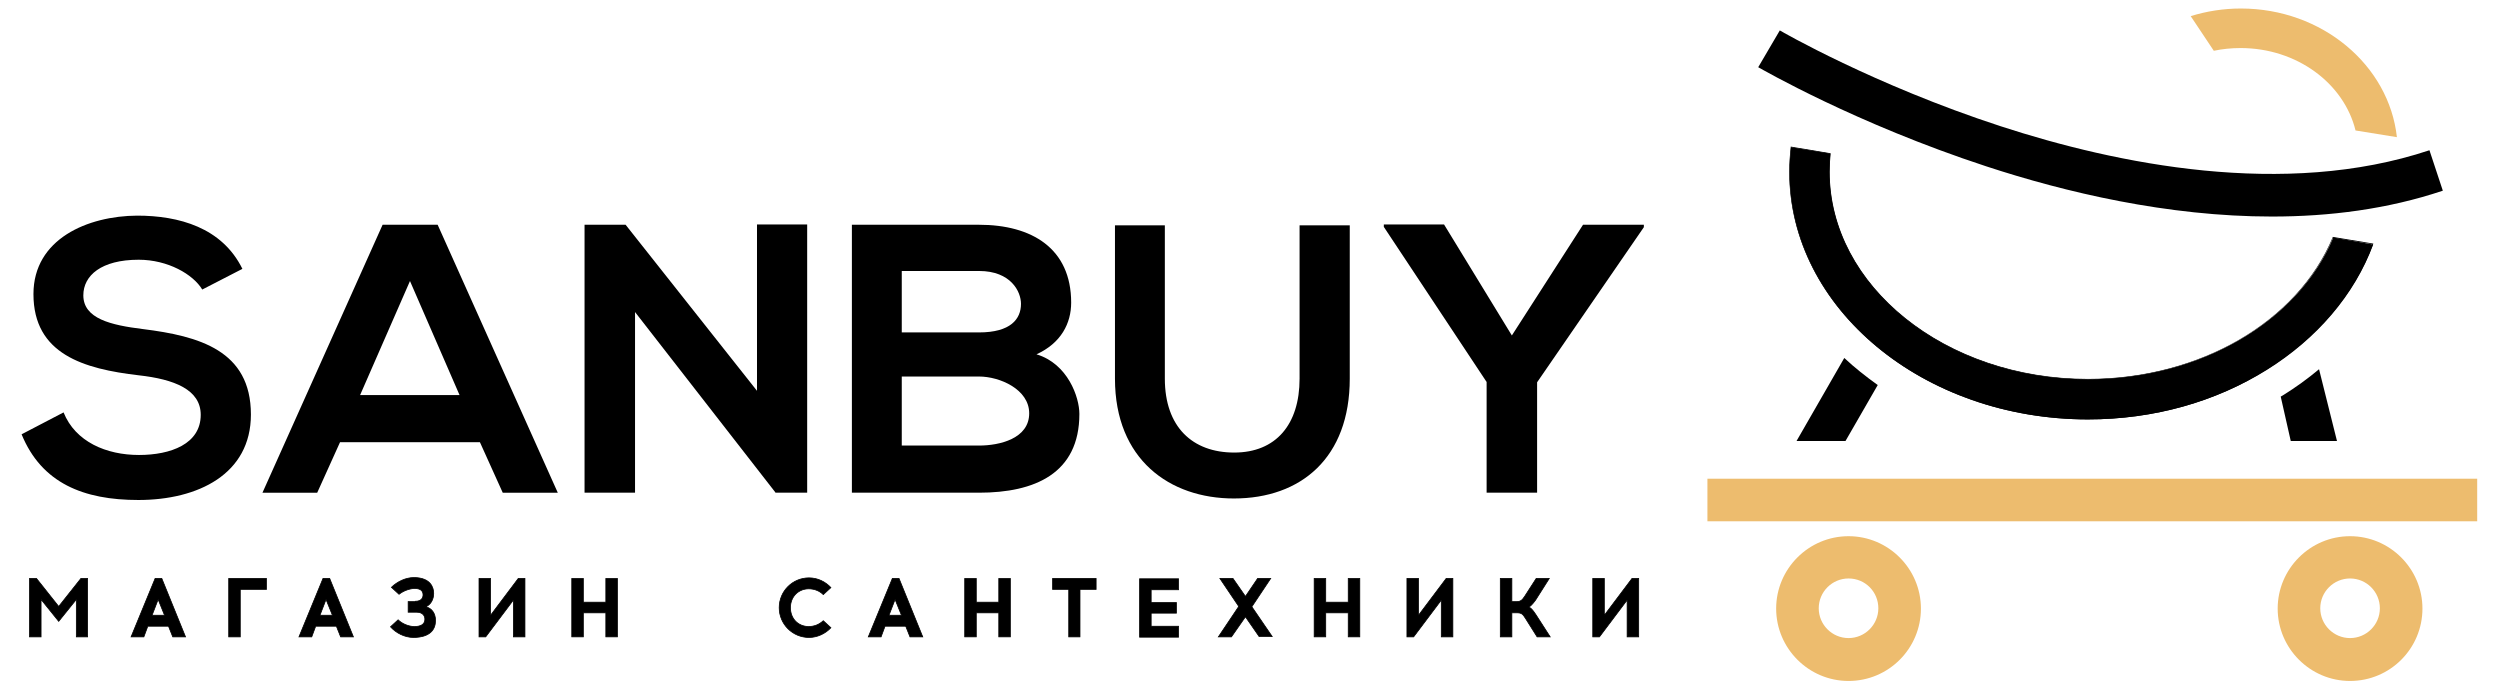 <?xml version="1.0" encoding="utf-8"?>
<!-- Generator: Adobe Illustrator 21.0.2, SVG Export Plug-In . SVG Version: 6.00 Build 0)  -->
<svg version="1.1" id="Слой_1" xmlns="http://www.w3.org/2000/svg" xmlns:xlink="http://www.w3.org/1999/xlink" x="0px" y="0px"
	 viewBox="0 0 822 226.8" style="enable-background:new 0 0 822 226.8;" xml:space="preserve">
<style type="text/css">
	.st0{fill:#EDBC6E;}
	.st1{stroke:#000000;stroke-width:0.25;stroke-miterlimit:10;}
</style>
<g>
	<g>
		<g>
			<g>
				<path d="M66.5,95.2c-3-5-11.3-9.8-20.9-9.8c-12.3,0-18.2,5.2-18.2,11.7c0,7.7,9.1,9.8,19.6,11.1c18.4,2.3,35.5,7,35.5,28.1
					c0,19.6-17.4,28.1-37,28.1c-18,0-31.8-5.5-38.4-21.6l13.8-7.2c3.9,9.7,14.1,14,24.8,14c10.4,0,20.3-3.6,20.3-13.2
					c0-8.3-8.7-11.7-20.4-13c-18-2.1-34.6-6.9-34.6-26.7C11,78.5,28.9,71,45.1,70.9c13.7,0,27.9,3.9,34.6,17.5L66.5,95.2z"/>
			</g>
			<g>
				<path d="M157.8,145.4h-46l-7.5,16.6h-18l39.5-88.1h18.1l39.5,88.1h-18.1L157.8,145.4z M134.8,92.4l-16.4,37.5h32.7L134.8,92.4z"
					/>
			</g>
			<g>
				<path d="M248.8,73.8h16.6V162h-10.3v0.1l-46.3-59.5V162h-16.6V73.9h13.5l43.2,54.6V73.8z"/>
			</g>
			<g>
				<path d="M352.2,99.5c0,6.8-3.3,13.3-11.4,17c10.3,3.1,14.1,14.1,14.1,19.6c0,19.6-14.7,25.9-33,25.9c-14,0-27.8,0-41.8,0V73.9
					c13.8,0,27.8,0,41.8,0C339.3,73.9,352.2,81.7,352.2,99.5z M296.5,109.3h25.4c10.4,0,13.8-4.4,13.8-9.4c0-4-3.3-10.8-13.8-10.8
					h-25.4V109.3z M296.5,146.5h25.4c6.8,0,16.5-2.3,16.5-10.6c0-7.9-9.7-12.1-16.5-12.1h-25.4V146.5z"/>
			</g>
			<g>
				<path d="M443.8,74.1v50.4c0,26-16,39.4-38.1,39.4c-21.1,0-39.1-12.8-39.1-39.4V74.1H383v50.4c0,15.9,9.1,24.3,22.8,24.3
					c13.7,0,21.5-9.2,21.5-24.3V74.1H443.8z"/>
			</g>
			<g>
				<path d="M497.1,110.3l23.4-36.4h20v0.8l-35.1,51V162h-16.6v-36.4l-33.8-51v-0.8h19.8L497.1,110.3z"/>
			</g>
		</g>
		<g>
			<g>
				<g>
					<g>
						<rect x="561.4" y="157.4" class="st0" width="253.1" height="14"/>
					</g>
				</g>
			</g>
			<g>
				<g>
					<g>
						<g>
							<path d="M749.9,130.4l3.3,14.6h15.2l-5.9-23.6c-3.7,3.1-7.7,6-11.9,8.6C750.4,130.1,750.2,130.2,749.9,130.4z"/>
						</g>
					</g>
					<g>
						<g>
							<path d="M590.7,145h16.1l10.6-18.4c-3.9-2.8-7.6-5.7-11-8.9L590.7,145z"/>
						</g>
					</g>
				</g>
				<g>
					<g>
						<g>
							<path d="M767.2,78.1c-11.3,27.1-43.2,46.6-80.7,46.6c-46.9,0-85-30.6-85-68.2c0-2,0.1-4,0.3-6l-12.9-2.1
								c-0.3,2.7-0.5,5.4-0.5,8.2c0,44.8,44,81.3,98.1,81.3c44.1,0,81.5-24.2,93.8-57.5L767.2,78.1z"/>
						</g>
					</g>
					<g>
						<g>
							<path d="M686.5,137.9c-54.1,0-98.2-36.5-98.2-81.4c0-2.7,0.2-5.5,0.5-8.2l0-0.1l13.1,2.2l0,0.1c-0.2,2-0.3,4-0.3,6
								c0,37.5,38.1,68.1,84.9,68.1c36.6,0,68.9-18.7,80.5-46.6l0-0.1l0.1,0l13.3,2.2l-0.1,0.1c-6,16.3-18.5,31-35,41.3
								C728.3,132.3,707.9,137.9,686.5,137.9z M589,48.5c-0.3,2.7-0.5,5.4-0.5,8c0,44.7,43.9,81.1,97.9,81.1
								c42.6,0,81.1-23.5,93.6-57.3l-12.9-2.1c-5.6,13.4-16.2,25-30.5,33.4c-14.7,8.6-32,13.2-50.2,13.2c-47,0-85.1-30.7-85.1-68.3
								c0-1.9,0.1-3.9,0.3-5.9L589,48.5z"/>
						</g>
					</g>
				</g>
				<g>
					<g>
						<g>
							<path class="st0" d="M736.8,2.8c-5.8,0-11.3,0.9-16.5,2.5l7.6,11.4c2.8-0.6,5.8-0.9,8.8-0.9c18.5,0,34,11.6,37.8,27.1
								l13.6,2.2C785.5,21.4,763.5,2.8,736.8,2.8z"/>
						</g>
					</g>
				</g>
				<g>
					<g>
						<g>
							<path d="M747,71.2c-34.4,0-68-8-93.9-16.5c-43-14.1-73.7-31.9-75-32.6l7.1-12.1l-3.5,6l3.5-6c0.3,0.2,30.9,17.9,72.6,31.5
								c38,12.4,93.3,23.8,141,7.9l4.4,13.3C785,68.8,765.9,71.2,747,71.2z"/>
						</g>
					</g>
				</g>
			</g>
			<g>
				<g>
					<g>
						<g>
							<g>
								<path class="st0" d="M772.7,223.9c-13.1,0-23.8-10.7-23.8-23.8s10.7-23.8,23.8-23.8s23.8,10.7,23.8,23.8
									S785.9,223.9,772.7,223.9z M772.7,190.2c-5.4,0-9.8,4.4-9.8,9.8s4.4,9.8,9.8,9.8s9.8-4.4,9.8-9.8S778.1,190.2,772.7,190.2z"
									/>
							</g>
						</g>
					</g>
				</g>
			</g>
			<g>
				<g>
					<g>
						<g>
							<g>
								<path class="st0" d="M607.8,223.9c-13.1,0-23.8-10.7-23.8-23.8s10.7-23.8,23.8-23.8s23.8,10.7,23.8,23.8
									S621,223.9,607.8,223.9z M607.8,190.2c-5.4,0-9.8,4.4-9.8,9.8s4.4,9.8,9.8,9.8s9.8-4.4,9.8-9.8S613.3,190.2,607.8,190.2z"/>
							</g>
						</g>
					</g>
				</g>
			</g>
		</g>
	</g>
	<g>
		<path class="st1" d="M25.1,209.4v-12.3l-5.8,7.2l-5.8-7.2v12.3H9.7v-19.2H12l7.3,9.2l7.3-9.2h2.2v19.2H25.1z"/>
		<path class="st1" d="M47.3,209.4h-4.2l7.9-19.2h2.2l7.8,19.2h-4.2l-1.4-3.5h-6.8L47.3,209.4z M50,202.3h4.1l-2.1-5.2L50,202.3z"/>
		<path class="st1" d="M79,209.4h-3.8v-19.2h12.4v3.6H79V209.4z"/>
		<path class="st1" d="M102.5,209.4h-4.2l7.9-19.2h2.2l7.8,19.2H112l-1.4-3.5h-6.8L102.5,209.4z M105.2,202.3h4.1l-2.1-5.2
			L105.2,202.3z"/>
		<path class="st1" d="M136.6,197.7c2,0,2.5-1.2,2.5-2.1c0-1.3-0.8-2.1-2.7-2.1h-0.1c-1.5,0-3.6,0.7-5.1,1.9l-2.5-2.3
			c2-1.9,4.7-3.2,7.4-3.2h0.2c5.2,0.1,6.3,3.2,6.3,5.2c0,2.1-1.1,3.8-2.6,4.4c2,0.5,3.2,2.2,3.2,4.5c0,3.1-1.9,5.5-7.1,5.6H136
			c-3,0-5.8-1.5-7.6-3.5l2.5-2.3c1.3,1.3,3.5,2.2,5.3,2.2h0.1c2,0,3.4-0.7,3.4-2.4c0-1.2-0.8-2.3-2.7-2.3h-2.8v-3.5H136.6z"/>
		<path class="st1" d="M168.8,209.4v-12.1l-9.1,12.1h-2.2v-19.2h3.8v12.1l9.1-12.1h2.2v19.2H168.8z"/>
		<path class="st1" d="M199.2,209.4v-7.9h-7.4v7.9H188v-19.2h3.8v7.8h7.4v-7.8h3.8v19.2H199.2z"/>
		<path class="st1" d="M273.2,193.2l-2.5,2.3c-1.2-1.2-2.9-1.9-4.8-1.9c-3.3,0-6,2.5-6,6.2c0,3.7,2.6,6.2,6,6.2
			c1.9,0,3.5-0.7,4.8-1.9l2.5,2.3c-1.8,1.9-4.4,3.2-7.2,3.2c-5.4,0-9.8-4.4-9.8-9.8c0-5.4,4.4-9.8,9.8-9.8
			C268.9,190,271.4,191.3,273.2,193.2z"/>
		<path class="st1" d="M289.7,209.4h-4.2l7.9-19.2h2.2l7.8,19.2h-4.2l-1.4-3.5H291L289.7,209.4z M292.3,202.3h4.1l-2.1-5.2
			L292.3,202.3z"/>
		<path class="st1" d="M328.4,209.4v-7.9h-7.4v7.9h-3.8v-19.2h3.8v7.8h7.4v-7.8h3.8v19.2H328.4z"/>
		<path class="st1" d="M355.2,209.4h-3.8v-15.6h-5.3v-3.6h14.3v3.6h-5.3V209.4z"/>
		<path class="st1" d="M386.8,198v3.6h-8.3v4.3h9v3.6h-12.8v-19.2h12.8v3.6h-9v4.2H386.8z"/>
		<path class="st1" d="M404.9,209.4h-4.3l6.7-10l-6.2-9.2h4.3l4.1,5.9l4-5.9h4.3l-6.2,9.3l6.7,9.8h-4.3l-4.5-6.5L404.9,209.4z"/>
		<path class="st1" d="M443.3,209.4v-7.9h-7.4v7.9h-3.8v-19.2h3.8v7.8h7.4v-7.8h3.8v19.2H443.3z"/>
		<path class="st1" d="M473.9,209.4v-12.1l-9.1,12.1h-2.2v-19.2h3.8v12.1l9.1-12.1h2.2v19.2H473.9z"/>
		<path class="st1" d="M501.5,203.2c-0.8-1.3-1.3-1.7-2.6-1.7h-1.8v7.9h-3.8v-19.2h3.8v7.6h1.6c1.3,0,1.8-0.5,2.6-1.7l3.8-5.9h4.3
			l-4.5,7.1c-1.1,1.5-1.7,2-2.2,2.3c0.6,0.3,1.2,0.8,2.3,2.5l4.7,7.3h-4.3L501.5,203.2z"/>
		<path class="st1" d="M535,209.4v-12.1l-9.1,12.1h-2.2v-19.2h3.8v12.1l9.1-12.1h2.2v19.2H535z"/>
	</g>
</g>
</svg>
